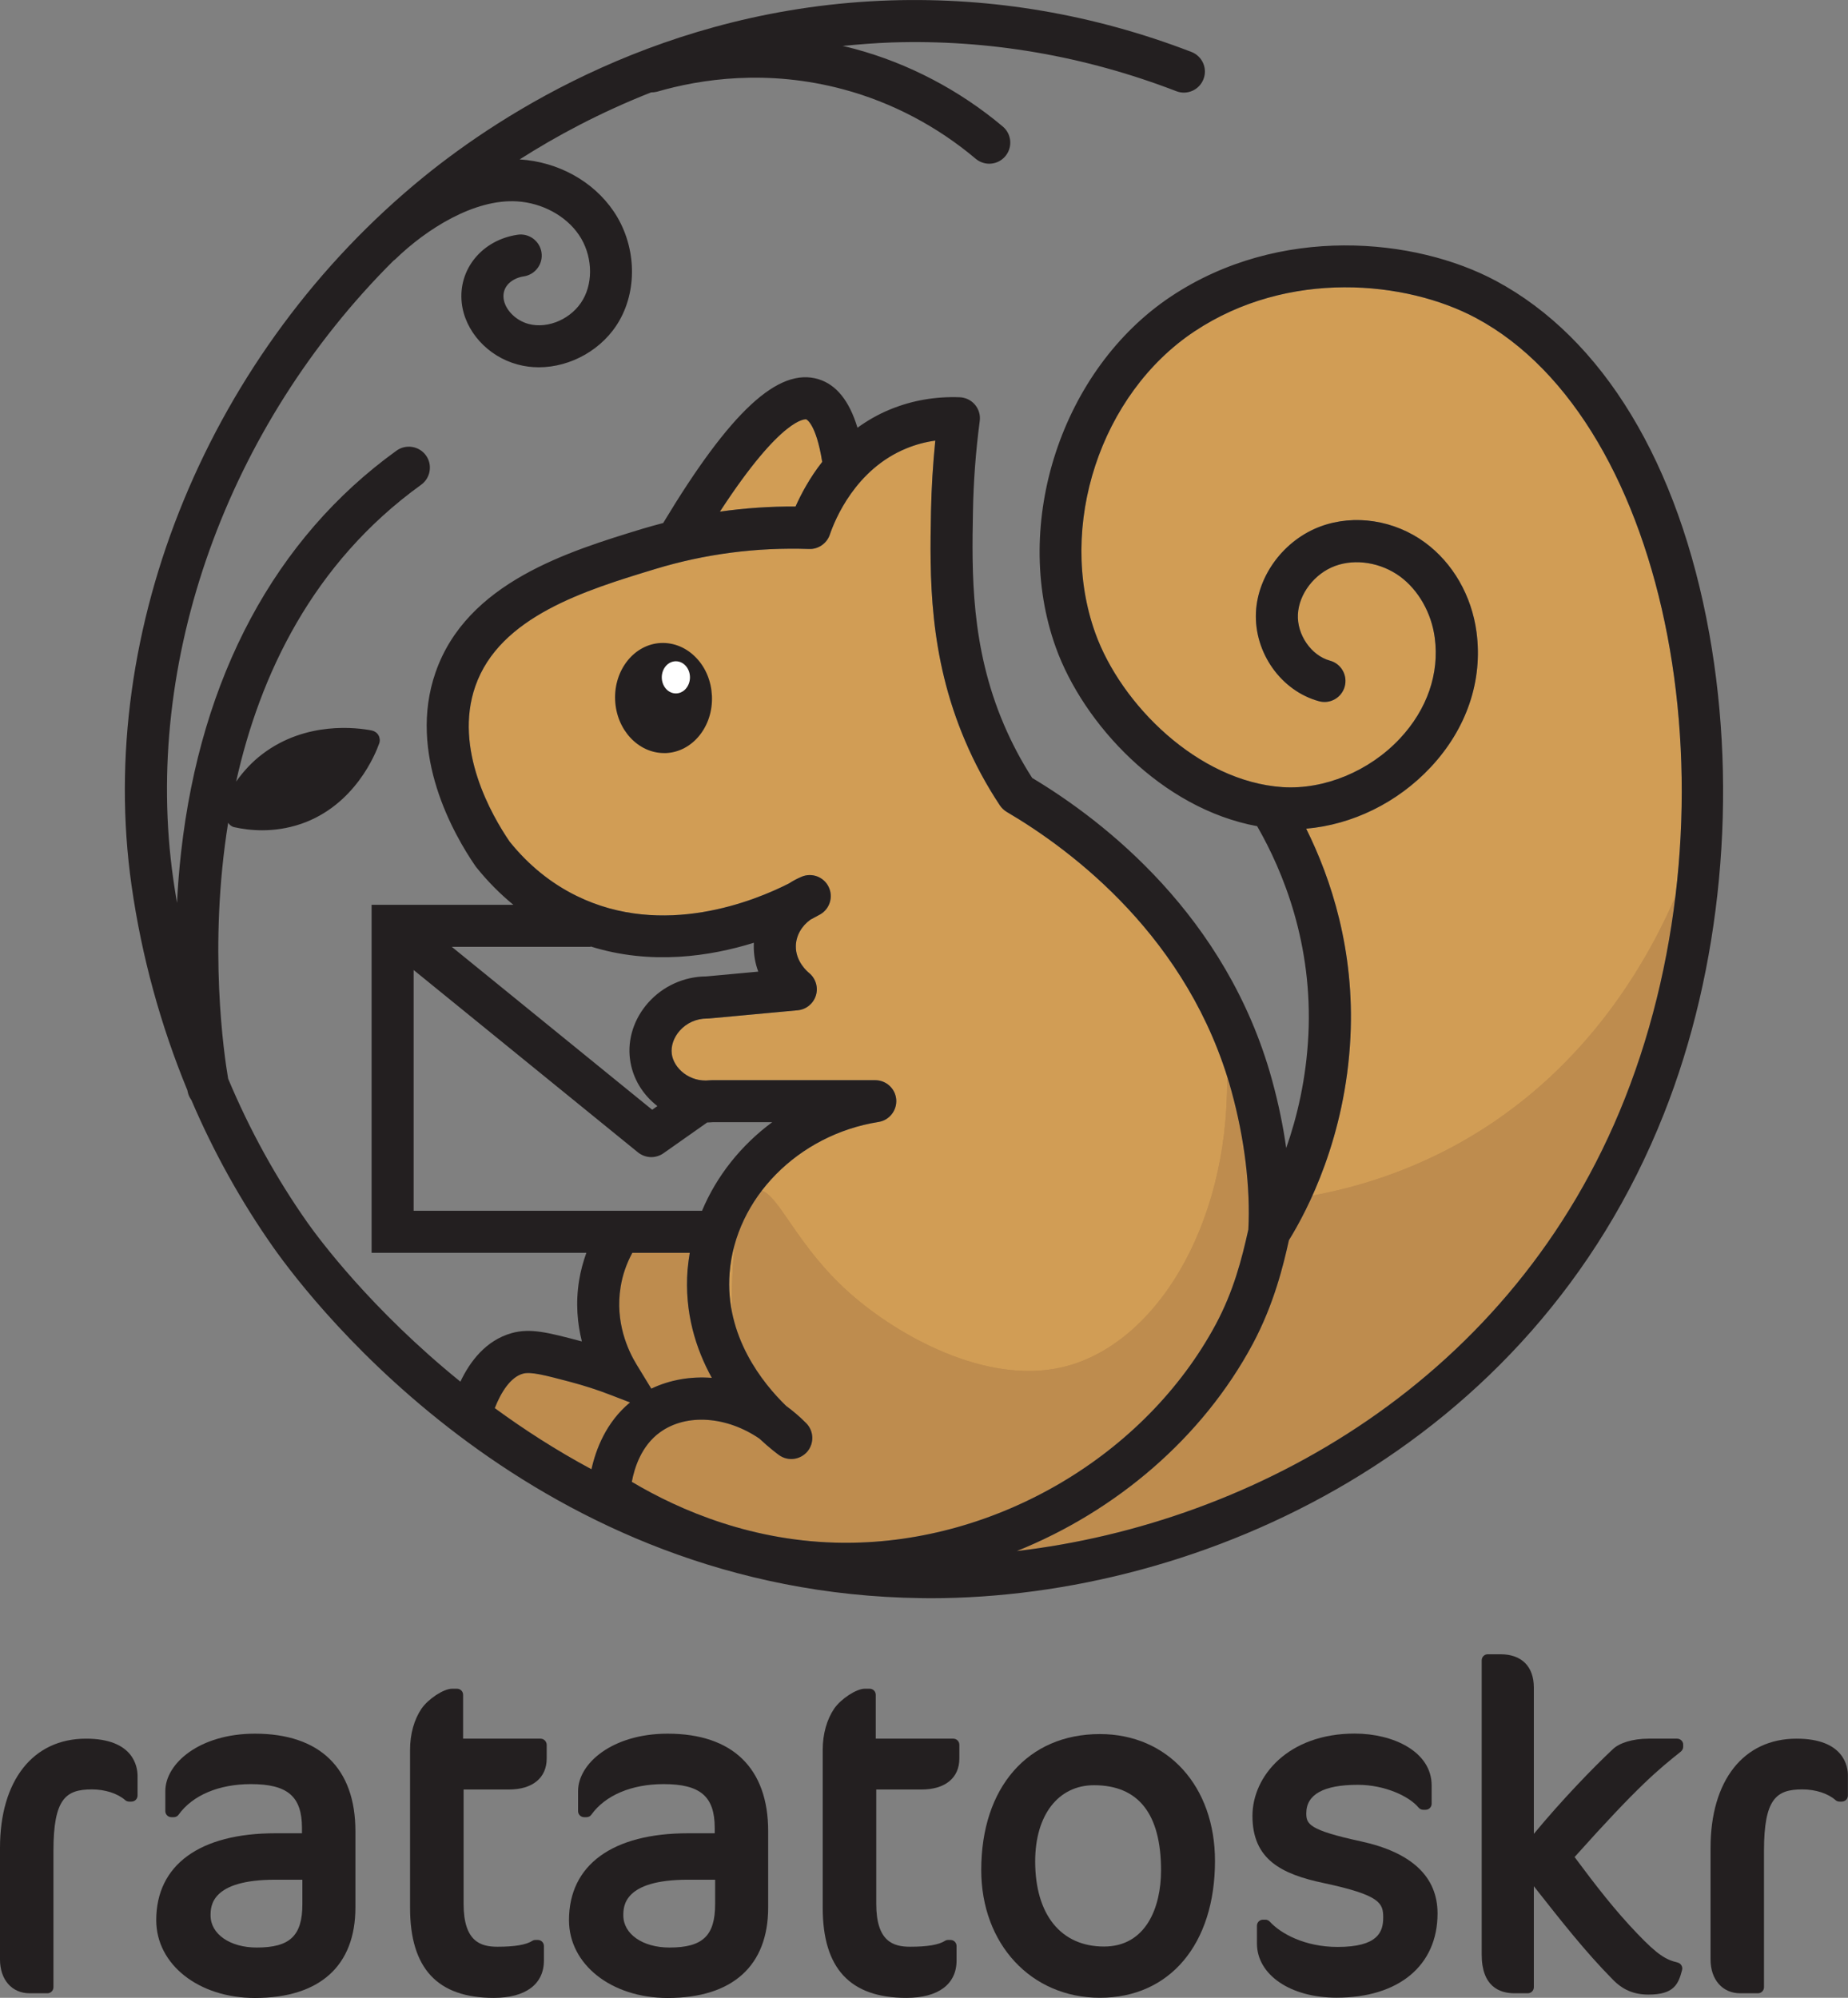 <?xml version="1.0" encoding="utf-8"?>
<!-- Generator: Adobe Illustrator 27.0.0, SVG Export Plug-In . SVG Version: 6.00 Build 0)  -->
<svg version="1.1" id="Layer_1" xmlns="http://www.w3.org/2000/svg" xmlns:xlink="http://www.w3.org/1999/xlink" x="0px" y="0px"
	 viewBox="0 0 185 200" style="enable-background:new 0 0 185 200;" xml:space="preserve">
<rect x="0" y="0" width="185" height="200" fill="#808080" stroke="none"/>
<style type="text/css">
	.st0{fill:#231F20;}
	.st1{fill:#D19D55;}
	.st2{fill:#FFFFFF;}
	.st3{opacity:0.27;}
	.st4{fill:#8B5E3C;}
</style>
<g>
	<path class="st0" d="M8.61,174.06c-5.31,0-8.61,4.19-8.61,10.93v11.18c0,2.02,1.19,3.38,2.97,3.38h1.77c0.34,0,0.61-0.27,0.61-0.61
		V185.3c0-5.24,1.24-6.16,3.85-6.16c1.32,0,2.56,0.4,3.33,1.07c0.11,0.1,0.25,0.15,0.4,0.15h0.23c0.34,0,0.61-0.27,0.61-0.61v-2
		C13.76,176.89,13.39,174.06,8.61,174.06z"/>
	<path class="st0" d="M25.52,173.56c-5.54,0-8.97,2.98-8.97,5.75v2c0,0.34,0.27,0.61,0.61,0.61h0.23c0.2,0,0.38-0.09,0.49-0.25
		c1.4-1.95,4.04-3.06,7.23-3.06c3.68,0,5.12,1.23,5.12,4.39v0.53h-2.66c-7.58,0-11.93,3.17-11.93,8.7c0,4.44,4.25,7.79,9.88,7.79
		c6.49,0,10.06-3.22,10.06-9.06v-7.64C35.58,177.02,32.01,173.56,25.52,173.56z M27.56,188.18h2.71v2.44c0,3.17-1.24,4.35-4.57,4.35
		c-2.68,0-4.62-1.35-4.62-3.21C21.08,190.87,21.08,188.18,27.56,188.18z"/>
	<path class="st0" d="M54.11,174.06h-7.75v-4.39c0-0.34-0.27-0.61-0.61-0.61h-0.5c-0.83,0-2.37,1.01-3.05,1.99
		c-0.74,1.09-1.15,2.55-1.15,4.12v15.82c0,6.07,2.74,9.02,8.38,9.02c3.19,0,5.02-1.37,5.02-3.74v-1.45c0-0.34-0.27-0.61-0.61-0.61
		h-0.23c-0.12,0-0.23,0.03-0.32,0.09c-0.63,0.4-1.77,0.59-3.49,0.59c-1.68,0-3.39-0.51-3.39-4.3v-11.44h4.53
		c2.37,0,3.79-1.16,3.79-3.11v-1.36C54.72,174.33,54.45,174.06,54.11,174.06z"/>
	<path class="st0" d="M66.84,173.56c-5.54,0-8.97,2.98-8.97,5.75v2c0,0.34,0.27,0.61,0.61,0.61h0.23c0.2,0,0.38-0.09,0.49-0.25
		c1.4-1.95,4.04-3.06,7.23-3.06c3.68,0,5.12,1.23,5.12,4.39v0.53h-2.66c-7.58,0-11.93,3.17-11.93,8.7c0,4.44,4.25,7.79,9.88,7.79
		c6.49,0,10.06-3.22,10.06-9.06v-7.64C76.9,177.02,73.33,173.56,66.84,173.56z M68.88,188.18h2.71v2.44c0,3.17-1.24,4.35-4.57,4.35
		c-2.68,0-4.62-1.35-4.62-3.21C62.4,190.87,62.4,188.18,68.88,188.18z"/>
	<path class="st0" d="M95.43,174.06h-7.76v-4.39c0-0.34-0.27-0.61-0.61-0.61h-0.5c-0.83,0-2.37,1.01-3.05,1.99
		c-0.74,1.09-1.15,2.55-1.15,4.12v15.82c0,6.07,2.74,9.02,8.38,9.02c3.19,0,5.02-1.37,5.02-3.74v-1.45c0-0.34-0.27-0.61-0.61-0.61
		h-0.23c-0.12,0-0.23,0.03-0.32,0.09c-0.63,0.4-1.77,0.59-3.49,0.59c-1.68,0-3.39-0.51-3.39-4.3v-11.44h4.53
		c2.37,0,3.79-1.16,3.79-3.11v-1.36C96.04,174.33,95.77,174.06,95.43,174.06z"/>
	<path class="st0" d="M110.11,173.6c-7.22,0-11.88,5.34-11.88,13.61c0,7.41,5,12.79,11.88,12.79c7,0,11.52-5.38,11.52-13.7
		C121.63,178.82,116.9,173.6,110.11,173.6z M110.52,194.87c-4.31,0-6.89-3.19-6.89-8.53c0-4.63,2.31-7.62,5.89-7.62
		c4.45,0,6.71,2.87,6.71,8.53C116.23,190.94,114.73,194.87,110.52,194.87z"/>
	<path class="st0" d="M136.24,184.34c-5.23-1.13-5.47-1.74-5.47-2.81c0-1.89,1.74-2.85,5.16-2.85c2.73,0,5.17,1.17,6.08,2.28
		c0.12,0.14,0.29,0.22,0.47,0.22h0.23c0.34,0,0.61-0.27,0.61-0.61v-1.82c0-3.41-3.87-5.2-7.7-5.2c-6.65,0-10.24,4.25-10.24,8.24
		c0,4.34,2.86,5.83,7.16,6.73c5.66,1.21,5.93,2.01,5.93,3.45c0,1.45-0.54,2.94-4.57,2.94c-3.3,0-5.72-1.36-6.78-2.53
		c-0.12-0.13-0.28-0.2-0.45-0.2h-0.23c-0.34,0-0.61,0.27-0.61,0.61v1.77c0,3.14,3.35,5.43,7.97,5.43c6.24,0,10.11-3.23,10.11-8.43
		C143.91,187.88,141.33,185.45,136.24,184.34z"/>
	<path class="st0" d="M167.89,174.06h-2.86c-1.56,0-2.94,0.42-3.6,1.08c-1.97,1.85-5.07,5.05-7.88,8.45v-14.64
		c0-2.12-1.22-3.34-3.34-3.34h-1.27c-0.34,0-0.61,0.27-0.61,0.61v29.45c0,3.21,1.79,3.88,3.29,3.88h1.32c0.34,0,0.61-0.27,0.61-0.61
		v-10.11c0.12,0.15,0.24,0.31,0.36,0.46c2.38,3.02,4.84,6.15,7.5,8.84c1.02,1.07,2.14,1.55,3.62,1.55c2.53,0,2.99-1.02,3.36-2.46
		c0.04-0.16,0.02-0.33-0.07-0.47c-0.08-0.14-0.22-0.24-0.38-0.28c-1.16-0.28-1.98-0.74-4.02-2.88c-2.27-2.36-4.21-4.88-6.29-7.68
		c6.44-7.2,8.38-8.75,10.64-10.56c0.14-0.12,0.23-0.29,0.23-0.47v-0.23C168.5,174.33,168.23,174.06,167.89,174.06z"/>
	<path class="st0" d="M179.85,174.06c-5.31,0-8.61,4.19-8.61,10.93v11.18c0,2.02,1.2,3.38,2.97,3.38h1.77
		c0.34,0,0.61-0.27,0.61-0.61V185.3c0-5.24,1.24-6.16,3.84-6.16c1.32,0,2.56,0.4,3.32,1.07c0.11,0.1,0.25,0.15,0.4,0.15h0.23
		c0.34,0,0.61-0.27,0.61-0.61v-2C185,176.89,184.63,174.06,179.85,174.06z"/>
</g>
<g>
	<path class="st1" d="M80.71,41.98c0.01,0,0.99,0.42,1.6,4.26c-1.28,1.63-2.13,3.26-2.67,4.47c-2.55-0.02-5.08,0.16-7.57,0.51
		C78.32,41.62,80.68,41.97,80.71,41.98z"/>
	<path class="st1" d="M71.26,137.94c-2.12-0.16-4.2,0.19-6.06,1.08l-1.47-2.41c-0.85-1.39-2.18-4.24-1.6-7.78
		c0.19-1.19,0.59-2.33,1.17-3.41h5.75c-0.09,0.56-0.17,1.12-0.22,1.69C68.5,131.39,69.66,135.04,71.26,137.94z"/>
	<path class="st1" d="M59.21,147.09c-3.54-1.9-6.77-3.99-9.68-6.12c0.62-1.59,1.58-3.11,2.82-3.45c0.79-0.22,2.19,0.15,4.73,0.82
		c1.39,0.37,2.77,0.81,4.1,1.33l1.89,0.73C60.67,142.39,59.65,145.1,59.21,147.09z"/>
	<path class="st1" d="M84.71,154.45c-0.1,0-0.2,0-0.3,0c-8.97-0.07-16.3-3.21-21.16-6.1c0.26-1.4,0.95-3.61,2.82-4.96
		c2.66-1.93,6.71-1.59,9.95,0.63c1.08,1.01,1.87,1.58,1.98,1.66c0.89,0.63,2.11,0.47,2.82-0.36c0.7-0.83,0.66-2.06-0.11-2.84
		c-0.63-0.64-1.31-1.22-2.01-1.73c-2.33-2.26-6.15-6.98-5.66-13.31c0.58-7.48,6.85-13.84,14.91-15.12c1.08-0.17,1.85-1.15,1.77-2.24
		s-1-1.94-2.1-1.94H71.27c-0.08,0-0.15,0-0.23,0.01c-2.01,0.22-3.6-1.21-3.79-2.64c-0.1-0.79,0.19-1.64,0.8-2.33
		c0.68-0.77,1.67-1.21,2.7-1.21c0.01,0,0.02,0,0.03,0c0.07,0,0.14,0,0.21-0.01l8.87-0.82c0.85-0.08,1.57-0.67,1.82-1.49
		c0.25-0.82-0.03-1.71-0.69-2.25c-0.14-0.11-1.35-1.13-1.32-2.69c0.02-1.04,0.58-2.01,1.46-2.64c0.42-0.22,0.75-0.4,0.98-0.53
		c0.96-0.55,1.33-1.76,0.84-2.76c-0.49-1-1.68-1.44-2.7-1.01c-0.45,0.19-0.88,0.42-1.28,0.68c-3.41,1.73-12.58,5.5-21.25,1.24
		c-2.55-1.25-4.81-3.08-6.7-5.43c-1.8-2.63-5.62-9.28-3.44-15.55c2.43-7,11.06-9.63,18-11.74c4.96-1.51,10.14-2.19,15.42-2.01
		c0.91,0.04,1.77-0.55,2.07-1.43c0.51-1.5,2.57-6.56,7.67-8.64c0.92-0.38,1.89-0.64,2.89-0.78c-0.24,2.37-0.38,4.74-0.43,7.08
		c-0.12,6.41-0.26,14.39,3.44,23.03c0.95,2.23,2.11,4.38,3.45,6.4c0.18,0.27,0.41,0.49,0.69,0.66c6.59,3.87,18.27,12.65,22.49,27.91
		c1.32,4.78,1.92,9.71,1.7,13.9c-0.66,2.97-1.47,6.15-3.27,9.51C114.66,145.69,99.82,154.45,84.71,154.45z"/>
	<path class="st1" d="M162.66,109.98c-11.18,28.25-37.16,42.53-60.88,45.3c9.97-4.01,18.6-11.36,23.62-20.72
		c2.15-4.02,3.08-7.92,3.63-10.4c1.84-2.97,5.67-10.28,6.16-20.35c0.42-8.65-1.91-15.78-4.43-20.85c4.61-0.4,9.13-2.59,12.46-6.15
		c3.61-3.86,5.24-8.67,4.59-13.54c-0.49-3.65-2.37-6.91-5.16-8.96c-3.05-2.24-7.06-2.86-10.45-1.61c-3.63,1.34-6.29,4.87-6.47,8.6
		c-0.19,4.04,2.52,7.87,6.31,8.9c1.12,0.31,2.28-0.36,2.58-1.48c0.3-1.12-0.36-2.28-1.48-2.58c-1.87-0.51-3.31-2.59-3.21-4.63
		c0.1-2.05,1.66-4.09,3.72-4.85c2.05-0.76,4.6-0.34,6.5,1.05c1.85,1.36,3.15,3.65,3.48,6.13c0.48,3.59-0.76,7.18-3.49,10.1
		c-3.07,3.28-7.58,5.13-11.75,4.86c-8.47-0.57-16.18-8.29-18.74-15.42c-3.84-10.69,0.52-23.95,9.92-30.2
		c9.4-6.25,21.2-5.08,28.18-1.35C167.2,42.23,174.45,80.21,162.66,109.98z"/>
	<path class="st0" d="M71.27,69.66c-0.07-1.45-0.61-2.79-1.55-3.78c-0.97-1.03-2.23-1.56-3.55-1.51c-2.67,0.12-4.73,2.69-4.59,5.73
		c0.13,2.96,2.31,5.29,4.9,5.29c0.06,0,0.13,0,0.2,0C69.35,75.27,71.41,72.7,71.27,69.66z"/>
	<ellipse class="st2" cx="67.66" cy="67.81" rx="1.41" ry="1.61"/>
	<g>
		<g class="st3">
			<path class="st4" d="M63.06,140.4l-1.89-0.73c-1.33-0.51-2.71-0.96-4.1-1.33c-2.54-0.67-3.94-1.04-4.73-0.82
				c-1.23,0.34-2.2,1.86-2.82,3.45c2.91,2.13,6.14,4.21,9.68,6.12C59.65,145.1,60.67,142.39,63.06,140.4z"/>
			<path class="st4" d="M63.06,140.4l-1.89-0.73c-1.33-0.51-2.71-0.96-4.1-1.33c-2.54-0.67-3.94-1.04-4.73-0.82
				c-1.23,0.34-2.2,1.86-2.82,3.45c2.91,2.13,6.14,4.21,9.68,6.12C59.65,145.1,60.67,142.39,63.06,140.4z"/>
		</g>
		<g class="st3">
			<path class="st4" d="M65.2,139.02c1.85-0.89,3.94-1.24,6.06-1.08c-1.6-2.9-2.76-6.55-2.43-10.84c0.04-0.57,0.12-1.13,0.22-1.69
				H63.3c-0.58,1.08-0.98,2.22-1.17,3.41c-0.58,3.54,0.76,6.39,1.6,7.78L65.2,139.02z"/>
			<path class="st4" d="M65.2,139.02c1.85-0.89,3.94-1.24,6.06-1.08c-1.6-2.9-2.76-6.55-2.43-10.84c0.04-0.57,0.12-1.13,0.22-1.69
				H63.3c-0.58,1.08-0.98,2.22-1.17,3.41c-0.58,3.54,0.76,6.39,1.6,7.78L65.2,139.02z"/>
		</g>
		<g class="st3">
			<path class="st4" d="M162.66,109.98c2.56-6.47,4.22-13.32,5.05-20.19c-3.22,7.4-9.5,17.76-21.3,24.47
				c-5.45,3.09-10.72,4.64-15.03,5.43c-0.88,1.95-1.73,3.47-2.36,4.48c-0.55,2.47-1.48,6.38-3.63,10.4
				c-5.02,9.36-13.64,16.7-23.62,20.72C125.5,152.51,151.48,138.23,162.66,109.98z"/>
			<path class="st4" d="M162.66,109.98c2.56-6.47,4.22-13.32,5.05-20.19c-3.22,7.4-9.5,17.76-21.3,24.47
				c-5.45,3.09-10.72,4.64-15.03,5.43c-0.88,1.95-1.73,3.47-2.36,4.48c-0.55,2.47-1.48,6.38-3.63,10.4
				c-5.02,9.36-13.64,16.7-23.62,20.72C125.5,152.51,151.48,138.23,162.66,109.98z"/>
		</g>
		<g class="st3">
			<path class="st4" d="M121.69,132.57c1.8-3.35,2.61-6.53,3.27-9.51c0.23-4.19-0.37-9.12-1.7-13.9c-0.09-0.34-0.21-0.65-0.31-0.98
				c-0.04-0.07-0.07-0.15-0.11-0.22c0.14,14.96-7.32,26.83-16.57,28.93c-7.64,1.74-16.45-3.2-21.24-7.47
				c-5.22-4.65-6.98-9.65-8.77-10.22c-1.23,1.61-2.16,3.41-2.71,5.33c-0.19,1.7-0.3,3.9-0.3,6.73c0.85,4.4,3.6,7.7,5.43,9.48
				c0.71,0.51,1.38,1.09,2.01,1.73c0.77,0.78,0.81,2.01,0.11,2.84c-0.71,0.83-1.93,0.99-2.82,0.36c-0.11-0.08-0.9-0.65-1.98-1.66
				c-3.23-2.21-7.29-2.55-9.95-0.63c-1.86,1.35-2.56,3.56-2.82,4.96c4.86,2.89,12.19,6.03,21.16,6.1c0.1,0,0.2,0,0.3,0
				C99.82,154.45,114.66,145.69,121.69,132.57z"/>
			<path class="st4" d="M121.69,132.57c1.8-3.35,2.61-6.53,3.27-9.51c0.23-4.19-0.37-9.12-1.7-13.9c-0.09-0.34-0.21-0.65-0.31-0.98
				c-0.04-0.07-0.07-0.15-0.11-0.22c0.14,14.96-7.32,26.83-16.57,28.93c-7.64,1.74-16.45-3.2-21.24-7.47
				c-5.22-4.65-6.98-9.65-8.77-10.22c-1.23,1.61-2.16,3.41-2.71,5.33c-0.19,1.7-0.3,3.9-0.3,6.73c0.85,4.4,3.6,7.7,5.43,9.48
				c0.71,0.51,1.38,1.09,2.01,1.73c0.77,0.78,0.81,2.01,0.11,2.84c-0.71,0.83-1.93,0.99-2.82,0.36c-0.11-0.08-0.9-0.65-1.98-1.66
				c-3.23-2.21-7.29-2.55-9.95-0.63c-1.86,1.35-2.56,3.56-2.82,4.96c4.86,2.89,12.19,6.03,21.16,6.1c0.1,0,0.2,0,0.3,0
				C99.82,154.45,114.66,145.69,121.69,132.57z"/>
		</g>
	</g>
	<path class="st0" d="M171.11,63.41c-3.06-17.03-10.65-29.56-21.37-35.3c-8.05-4.31-21.65-5.65-32.5,1.56
		c-10.94,7.27-16.01,22.7-11.55,35.13c2.76,7.69,10.6,16.15,20.16,17.91c2.64,4.59,5.57,11.83,5.13,20.9
		c-0.22,4.43-1.14,8.25-2.22,11.32c-0.29-2.08-0.75-4.39-1.44-6.89c-4.53-16.36-16.78-25.84-23.99-30.16
		c-1.09-1.69-2.04-3.49-2.83-5.34c-3.34-7.81-3.21-15.29-3.1-21.3c0.05-3,0.28-6.06,0.68-9.1c0.08-0.59-0.1-1.18-0.48-1.63
		c-0.38-0.45-0.94-0.72-1.53-0.74c-2.43-0.09-4.77,0.32-6.94,1.21c-1.23,0.5-2.32,1.14-3.29,1.84c-0.82-2.71-2.12-4.31-3.91-4.86
		c-4.01-1.22-8.82,3.24-15.54,14.4c-0.69,0.18-1.37,0.37-2.05,0.57c-7.43,2.27-17.61,5.37-20.74,14.39
		c-2.83,8.14,1.85,16.27,3.99,19.38c0.03,0.04,0.06,0.08,0.09,0.12c1.13,1.41,2.37,2.66,3.71,3.76H37.2v34.84h21.5
		c-0.32,0.89-0.57,1.8-0.72,2.73c-0.38,2.3-0.17,4.39,0.27,6.14c-0.03-0.01-0.06-0.02-0.09-0.02c-3.25-0.86-5.05-1.34-6.94-0.81
		c-2.57,0.72-4.17,2.83-5.13,4.86c-8.95-7.25-14.18-14.33-15.28-15.88c-3.15-4.47-5.82-9.32-7.97-14.45c-0.41-2.38-2-13.19,0-25.62
		c0.14,0.21,0.34,0.38,0.61,0.44c0.76,0.17,1.71,0.31,2.8,0.31c1.18,0,2.5-0.17,3.89-0.64c5.4-1.86,7.46-7.03,7.82-8.05
		c0.1-0.27,0.07-0.57-0.07-0.82c-0.14-0.25-0.39-0.42-0.67-0.48c-1.47-0.29-6.58-0.96-10.95,2.36c-1.01,0.76-1.88,1.7-2.63,2.75
		C26,67.63,31.25,56.4,42.16,48.53c0.94-0.68,1.16-2,0.48-2.94c-0.68-0.94-2-1.15-2.94-0.48c-12.14,8.75-19.6,22.65-21.57,40.2
		c-0.2,1.75-0.33,3.45-0.41,5.08c-0.13-0.78-0.26-1.56-0.37-2.35C14.23,66.2,22.78,42.63,39.4,26.09c0.07-0.05,0.14-0.1,0.2-0.16
		c3.06-2.97,7.86-6.04,12.17-5.77c2.51,0.16,4.88,1.44,6.18,3.35c1.32,1.93,1.49,4.6,0.41,6.48c-1.08,1.9-3.47,2.97-5.45,2.44
		c-1.31-0.35-2.38-1.46-2.5-2.58c-0.13-1.27,0.95-2.02,2.02-2.18c1.15-0.17,1.95-1.24,1.78-2.39c-0.17-1.15-1.24-1.95-2.39-1.78
		c-3.55,0.52-5.95,3.44-5.6,6.79c0.3,2.85,2.6,5.4,5.6,6.2c0.69,0.19,1.4,0.28,2.12,0.28c3.2,0,6.44-1.8,8.08-4.7
		c1.86-3.28,1.62-7.67-0.6-10.93c-2.04-3-5.55-4.94-9.39-5.18c0,0-0.01,0-0.01,0c3.62-2.31,8.03-4.69,13.16-6.71
		c0.2,0,0.4-0.02,0.6-0.07c4.29-1.25,11.01-2.3,18.7-0.22c4.79,1.29,9.35,3.69,13.19,6.93c0.39,0.33,0.88,0.5,1.36,0.5
		c0.6,0,1.19-0.25,1.61-0.75c0.75-0.89,0.64-2.22-0.25-2.97c-4.31-3.63-9.43-6.32-14.81-7.77c-0.41-0.11-0.81-0.21-1.22-0.3
		c1.61-0.16,3.25-0.29,4.93-0.35c9.67-0.31,19.25,1.33,28.47,4.88c1.08,0.42,2.3-0.12,2.72-1.21c0.42-1.08-0.12-2.3-1.21-2.72
		c-9.74-3.75-19.88-5.48-30.11-5.16C66.52,0.76,50.18,11.4,42.45,17.68C21.01,35.11,9.51,62.97,13.17,88.65
		c1.01,7.1,2.91,14,5.59,20.5c0.01,0.07,0.03,0.13,0.03,0.15c0.06,0.31,0.2,0.59,0.37,0.83c2.23,5.22,4.98,10.16,8.19,14.73
		c4.08,5.78,26.37,34.66,64.88,35.13c0.3,0,0.61,0.01,0.91,0.01c27.15,0,60.13-14.9,73.42-48.47
		C172.34,96.97,173.99,79.43,171.11,63.41z M80.71,41.98c0.01,0,0.99,0.42,1.6,4.26c-1.28,1.63-2.13,3.26-2.67,4.47
		c-2.55-0.02-5.08,0.16-7.57,0.51C78.32,41.62,80.68,41.97,80.71,41.98z M59.12,94.79v-0.04c6.06,1.9,11.98,0.99,16.35-0.37
		c0,0.08-0.01,0.15-0.01,0.23c-0.02,1,0.16,1.89,0.45,2.66l-5.21,0.48c-2.22,0.01-4.33,0.97-5.81,2.63
		c-1.42,1.6-2.09,3.67-1.82,5.67c0.25,1.91,1.28,3.55,2.74,4.68l-0.52,0.37L45.23,94.79H59.12z M41.41,121.21v-24.1l22.46,18.26
		c0.39,0.31,0.86,0.47,1.33,0.47c0.42,0,0.85-0.13,1.21-0.38l4.39-3.09c0.19,0,0.38-0.01,0.58-0.03h5.93
		c-3.12,2.31-5.57,5.38-7.03,8.87H41.41z M71.26,137.94c-2.12-0.16-4.2,0.19-6.06,1.08l-1.47-2.41c-0.85-1.39-2.18-4.24-1.6-7.78
		c0.19-1.19,0.59-2.33,1.17-3.41h5.75c-0.09,0.56-0.17,1.12-0.22,1.69C68.5,131.39,69.66,135.04,71.26,137.94z M59.21,147.09
		c-3.54-1.9-6.77-3.99-9.68-6.12c0.62-1.59,1.58-3.11,2.82-3.45c0.79-0.22,2.19,0.15,4.73,0.82c1.39,0.37,2.77,0.81,4.1,1.33
		l1.89,0.73C60.67,142.39,59.65,145.1,59.21,147.09z M84.71,154.45c-0.1,0-0.2,0-0.3,0c-8.97-0.07-16.3-3.21-21.16-6.1
		c0.26-1.4,0.95-3.61,2.82-4.96c2.66-1.93,6.71-1.59,9.95,0.63c1.08,1.01,1.87,1.58,1.98,1.66c0.89,0.63,2.11,0.47,2.82-0.36
		c0.7-0.83,0.66-2.06-0.11-2.84c-0.63-0.64-1.31-1.22-2.01-1.73c-2.33-2.26-6.15-6.98-5.66-13.31c0.58-7.48,6.85-13.84,14.91-15.12
		c1.08-0.17,1.85-1.15,1.77-2.24s-1-1.94-2.1-1.94H71.27c-0.08,0-0.15,0-0.23,0.01c-2.01,0.22-3.6-1.21-3.79-2.64
		c-0.1-0.79,0.19-1.64,0.8-2.33c0.68-0.77,1.67-1.21,2.7-1.21c0.01,0,0.02,0,0.03,0c0.07,0,0.14,0,0.21-0.01l8.87-0.82
		c0.85-0.08,1.57-0.67,1.82-1.49c0.25-0.82-0.03-1.71-0.69-2.25c-0.14-0.11-1.35-1.13-1.32-2.69c0.02-1.04,0.58-2.01,1.46-2.64
		c0.42-0.22,0.75-0.4,0.98-0.53c0.96-0.55,1.33-1.76,0.84-2.76c-0.49-1-1.68-1.44-2.7-1.01c-0.45,0.19-0.88,0.42-1.28,0.68
		c-3.41,1.73-12.58,5.5-21.25,1.24c-2.55-1.25-4.81-3.08-6.7-5.43c-1.8-2.63-5.62-9.28-3.44-15.55c2.43-7,11.06-9.63,18-11.74
		c4.96-1.51,10.14-2.19,15.42-2.01c0.91,0.04,1.77-0.55,2.07-1.43c0.51-1.5,2.57-6.56,7.67-8.64c0.92-0.38,1.89-0.64,2.89-0.78
		c-0.24,2.37-0.38,4.74-0.43,7.08c-0.12,6.41-0.26,14.39,3.44,23.03c0.95,2.23,2.11,4.38,3.45,6.4c0.18,0.27,0.41,0.49,0.69,0.66
		c6.59,3.87,18.27,12.65,22.49,27.91c1.32,4.78,1.92,9.71,1.7,13.9c-0.66,2.97-1.47,6.15-3.27,9.51
		C114.66,145.69,99.82,154.45,84.71,154.45z M162.66,109.98c-11.18,28.25-37.16,42.53-60.88,45.3c9.97-4.01,18.6-11.36,23.62-20.72
		c2.15-4.02,3.08-7.92,3.63-10.4c1.84-2.97,5.67-10.28,6.16-20.35c0.42-8.65-1.91-15.78-4.43-20.85c4.61-0.4,9.13-2.59,12.46-6.15
		c3.61-3.86,5.24-8.67,4.59-13.54c-0.49-3.65-2.37-6.91-5.16-8.96c-3.05-2.24-7.06-2.86-10.45-1.61c-3.63,1.34-6.29,4.87-6.47,8.6
		c-0.19,4.04,2.52,7.87,6.31,8.9c1.12,0.31,2.28-0.36,2.58-1.48c0.3-1.12-0.36-2.28-1.48-2.58c-1.87-0.51-3.31-2.59-3.21-4.63
		c0.1-2.05,1.66-4.09,3.72-4.85c2.05-0.76,4.6-0.34,6.5,1.05c1.85,1.36,3.15,3.65,3.48,6.13c0.48,3.59-0.76,7.18-3.49,10.1
		c-3.07,3.28-7.58,5.13-11.75,4.86c-8.47-0.57-16.18-8.29-18.74-15.42c-3.84-10.69,0.52-23.95,9.92-30.2
		c9.4-6.25,21.2-5.08,28.18-1.35C167.2,42.23,174.45,80.21,162.66,109.98z"/>
</g>
</svg>
